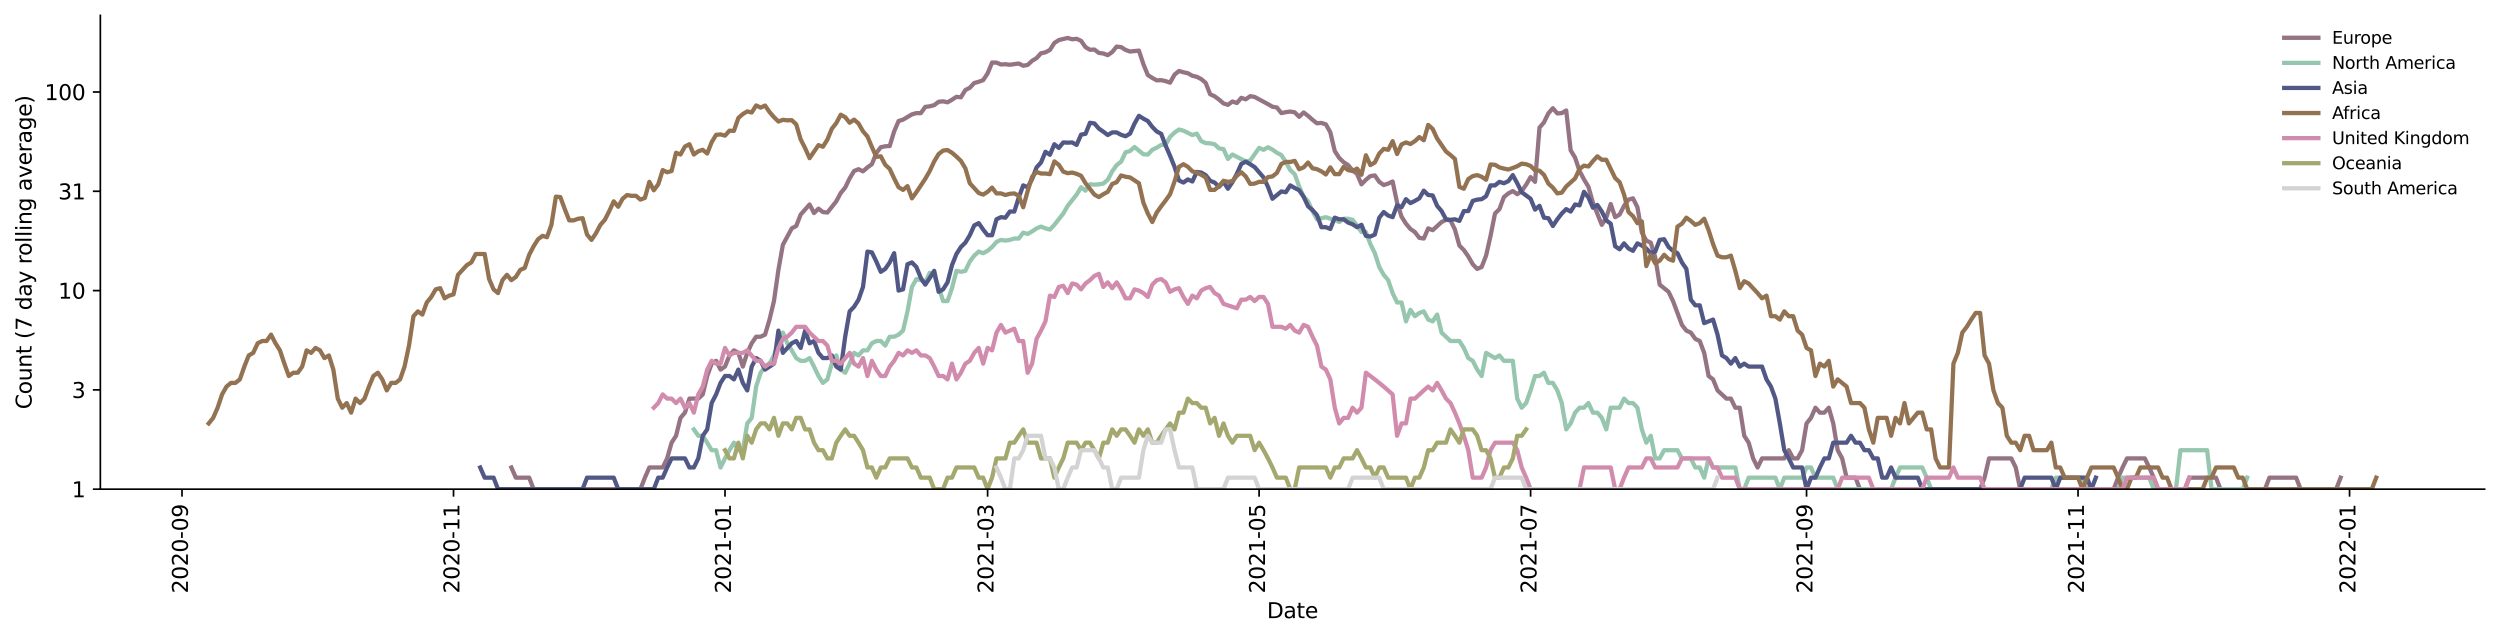 <?xml version="1.0" encoding="utf-8" standalone="no"?>
<!DOCTYPE svg PUBLIC "-//W3C//DTD SVG 1.1//EN"
  "http://www.w3.org/Graphics/SVG/1.1/DTD/svg11.dtd">
<svg xmlns:xlink="http://www.w3.org/1999/xlink" width="1170.166pt" height="298.621pt" viewBox="0 0 1170.166 298.621" xmlns="http://www.w3.org/2000/svg" version="1.1">
 <defs>
  <style type="text/css">*{stroke-linejoin: round; stroke-linecap: butt}</style>
 </defs>
 <g id="figure_1">
  <g id="patch_1">
   <path d="M 0 298.621 
L 1170.166 298.621 
L 1170.166 0 
L 0 0 
z
" style="fill: #ffffff"/>
  </g>
  <g id="axes_1">
   <g id="patch_2">
    <path d="M 46.966 228.96 
L 1162.966 228.96 
L 1162.966 7.2 
L 46.966 7.2 
z
" style="fill: #ffffff"/>
   </g>
   <g id="matplotlib.axis_1">
    <g id="xtick_1">
     <g id="line2d_1">
      <defs>
       <path id="maf9311629b" d="M 0 0 
L 0 3.5 
" style="stroke: #000000; stroke-width: 0.8"/>
      </defs>
      <g>
       <use xlink:href="#maf9311629b" x="85.193" y="228.96" style="stroke: #000000; stroke-width: 0.8"/>
      </g>
     </g>
     <g id="text_1">
      <!-- 2020-09 -->
      <g transform="translate(87.953 277.743)rotate(-90)scale(0.1 -0.1)">
       <defs>
        <path id="DejaVuSans-32" d="M 1228 531 
L 3431 531 
L 3431 0 
L 469 0 
L 469 531 
Q 828 903 1448 1529 
Q 2069 2156 2228 2338 
Q 2531 2678 2651 2914 
Q 2772 3150 2772 3378 
Q 2772 3750 2511 3984 
Q 2250 4219 1831 4219 
Q 1534 4219 1204 4116 
Q 875 4013 500 3803 
L 500 4441 
Q 881 4594 1212 4672 
Q 1544 4750 1819 4750 
Q 2544 4750 2975 4387 
Q 3406 4025 3406 3419 
Q 3406 3131 3298 2873 
Q 3191 2616 2906 2266 
Q 2828 2175 2409 1742 
Q 1991 1309 1228 531 
z
" transform="scale(0.016)"/>
        <path id="DejaVuSans-30" d="M 2034 4250 
Q 1547 4250 1301 3770 
Q 1056 3291 1056 2328 
Q 1056 1369 1301 889 
Q 1547 409 2034 409 
Q 2525 409 2770 889 
Q 3016 1369 3016 2328 
Q 3016 3291 2770 3770 
Q 2525 4250 2034 4250 
z
M 2034 4750 
Q 2819 4750 3233 4129 
Q 3647 3509 3647 2328 
Q 3647 1150 3233 529 
Q 2819 -91 2034 -91 
Q 1250 -91 836 529 
Q 422 1150 422 2328 
Q 422 3509 836 4129 
Q 1250 4750 2034 4750 
z
" transform="scale(0.016)"/>
        <path id="DejaVuSans-2d" d="M 313 2009 
L 1997 2009 
L 1997 1497 
L 313 1497 
L 313 2009 
z
" transform="scale(0.016)"/>
        <path id="DejaVuSans-39" d="M 703 97 
L 703 672 
Q 941 559 1184 500 
Q 1428 441 1663 441 
Q 2288 441 2617 861 
Q 2947 1281 2994 2138 
Q 2813 1869 2534 1725 
Q 2256 1581 1919 1581 
Q 1219 1581 811 2004 
Q 403 2428 403 3163 
Q 403 3881 828 4315 
Q 1253 4750 1959 4750 
Q 2769 4750 3195 4129 
Q 3622 3509 3622 2328 
Q 3622 1225 3098 567 
Q 2575 -91 1691 -91 
Q 1453 -91 1209 -44 
Q 966 3 703 97 
z
M 1959 2075 
Q 2384 2075 2632 2365 
Q 2881 2656 2881 3163 
Q 2881 3666 2632 3958 
Q 2384 4250 1959 4250 
Q 1534 4250 1286 3958 
Q 1038 3666 1038 3163 
Q 1038 2656 1286 2365 
Q 1534 2075 1959 2075 
z
" transform="scale(0.016)"/>
       </defs>
       <use xlink:href="#DejaVuSans-32"/>
       <use xlink:href="#DejaVuSans-30" x="63.623"/>
       <use xlink:href="#DejaVuSans-32" x="127.246"/>
       <use xlink:href="#DejaVuSans-30" x="190.869"/>
       <use xlink:href="#DejaVuSans-2d" x="254.492"/>
       <use xlink:href="#DejaVuSans-30" x="290.576"/>
       <use xlink:href="#DejaVuSans-39" x="354.199"/>
      </g>
     </g>
    </g>
    <g id="xtick_2">
     <g id="line2d_2">
      <g>
       <use xlink:href="#maf9311629b" x="212.272" y="228.96" style="stroke: #000000; stroke-width: 0.8"/>
      </g>
     </g>
     <g id="text_2">
      <!-- 2020-11 -->
      <g transform="translate(215.031 277.743)rotate(-90)scale(0.1 -0.1)">
       <defs>
        <path id="DejaVuSans-31" d="M 794 531 
L 1825 531 
L 1825 4091 
L 703 3866 
L 703 4441 
L 1819 4666 
L 2450 4666 
L 2450 531 
L 3481 531 
L 3481 0 
L 794 0 
L 794 531 
z
" transform="scale(0.016)"/>
       </defs>
       <use xlink:href="#DejaVuSans-32"/>
       <use xlink:href="#DejaVuSans-30" x="63.623"/>
       <use xlink:href="#DejaVuSans-32" x="127.246"/>
       <use xlink:href="#DejaVuSans-30" x="190.869"/>
       <use xlink:href="#DejaVuSans-2d" x="254.492"/>
       <use xlink:href="#DejaVuSans-31" x="290.576"/>
       <use xlink:href="#DejaVuSans-31" x="354.199"/>
      </g>
     </g>
    </g>
    <g id="xtick_3">
     <g id="line2d_3">
      <g>
       <use xlink:href="#maf9311629b" x="339.351" y="228.96" style="stroke: #000000; stroke-width: 0.8"/>
      </g>
     </g>
     <g id="text_3">
      <!-- 2021-01 -->
      <g transform="translate(342.11 277.743)rotate(-90)scale(0.1 -0.1)">
       <use xlink:href="#DejaVuSans-32"/>
       <use xlink:href="#DejaVuSans-30" x="63.623"/>
       <use xlink:href="#DejaVuSans-32" x="127.246"/>
       <use xlink:href="#DejaVuSans-31" x="190.869"/>
       <use xlink:href="#DejaVuSans-2d" x="254.492"/>
       <use xlink:href="#DejaVuSans-30" x="290.576"/>
       <use xlink:href="#DejaVuSans-31" x="354.199"/>
      </g>
     </g>
    </g>
    <g id="xtick_4">
     <g id="line2d_4">
      <g>
       <use xlink:href="#maf9311629b" x="462.263" y="228.96" style="stroke: #000000; stroke-width: 0.8"/>
      </g>
     </g>
     <g id="text_4">
      <!-- 2021-03 -->
      <g transform="translate(465.022 277.743)rotate(-90)scale(0.1 -0.1)">
       <defs>
        <path id="DejaVuSans-33" d="M 2597 2516 
Q 3050 2419 3304 2112 
Q 3559 1806 3559 1356 
Q 3559 666 3084 287 
Q 2609 -91 1734 -91 
Q 1441 -91 1130 -33 
Q 819 25 488 141 
L 488 750 
Q 750 597 1062 519 
Q 1375 441 1716 441 
Q 2309 441 2620 675 
Q 2931 909 2931 1356 
Q 2931 1769 2642 2001 
Q 2353 2234 1838 2234 
L 1294 2234 
L 1294 2753 
L 1863 2753 
Q 2328 2753 2575 2939 
Q 2822 3125 2822 3475 
Q 2822 3834 2567 4026 
Q 2313 4219 1838 4219 
Q 1578 4219 1281 4162 
Q 984 4106 628 3988 
L 628 4550 
Q 988 4650 1302 4700 
Q 1616 4750 1894 4750 
Q 2613 4750 3031 4423 
Q 3450 4097 3450 3541 
Q 3450 3153 3228 2886 
Q 3006 2619 2597 2516 
z
" transform="scale(0.016)"/>
       </defs>
       <use xlink:href="#DejaVuSans-32"/>
       <use xlink:href="#DejaVuSans-30" x="63.623"/>
       <use xlink:href="#DejaVuSans-32" x="127.246"/>
       <use xlink:href="#DejaVuSans-31" x="190.869"/>
       <use xlink:href="#DejaVuSans-2d" x="254.492"/>
       <use xlink:href="#DejaVuSans-30" x="290.576"/>
       <use xlink:href="#DejaVuSans-33" x="354.199"/>
      </g>
     </g>
    </g>
    <g id="xtick_5">
     <g id="line2d_5">
      <g>
       <use xlink:href="#maf9311629b" x="589.341" y="228.96" style="stroke: #000000; stroke-width: 0.8"/>
      </g>
     </g>
     <g id="text_5">
      <!-- 2021-05 -->
      <g transform="translate(592.101 277.743)rotate(-90)scale(0.1 -0.1)">
       <defs>
        <path id="DejaVuSans-35" d="M 691 4666 
L 3169 4666 
L 3169 4134 
L 1269 4134 
L 1269 2991 
Q 1406 3038 1543 3061 
Q 1681 3084 1819 3084 
Q 2600 3084 3056 2656 
Q 3513 2228 3513 1497 
Q 3513 744 3044 326 
Q 2575 -91 1722 -91 
Q 1428 -91 1123 -41 
Q 819 9 494 109 
L 494 744 
Q 775 591 1075 516 
Q 1375 441 1709 441 
Q 2250 441 2565 725 
Q 2881 1009 2881 1497 
Q 2881 1984 2565 2268 
Q 2250 2553 1709 2553 
Q 1456 2553 1204 2497 
Q 953 2441 691 2322 
L 691 4666 
z
" transform="scale(0.016)"/>
       </defs>
       <use xlink:href="#DejaVuSans-32"/>
       <use xlink:href="#DejaVuSans-30" x="63.623"/>
       <use xlink:href="#DejaVuSans-32" x="127.246"/>
       <use xlink:href="#DejaVuSans-31" x="190.869"/>
       <use xlink:href="#DejaVuSans-2d" x="254.492"/>
       <use xlink:href="#DejaVuSans-30" x="290.576"/>
       <use xlink:href="#DejaVuSans-35" x="354.199"/>
      </g>
     </g>
    </g>
    <g id="xtick_6">
     <g id="line2d_6">
      <g>
       <use xlink:href="#maf9311629b" x="716.42" y="228.96" style="stroke: #000000; stroke-width: 0.8"/>
      </g>
     </g>
     <g id="text_6">
      <!-- 2021-07 -->
      <g transform="translate(719.179 277.743)rotate(-90)scale(0.1 -0.1)">
       <defs>
        <path id="DejaVuSans-37" d="M 525 4666 
L 3525 4666 
L 3525 4397 
L 1831 0 
L 1172 0 
L 2766 4134 
L 525 4134 
L 525 4666 
z
" transform="scale(0.016)"/>
       </defs>
       <use xlink:href="#DejaVuSans-32"/>
       <use xlink:href="#DejaVuSans-30" x="63.623"/>
       <use xlink:href="#DejaVuSans-32" x="127.246"/>
       <use xlink:href="#DejaVuSans-31" x="190.869"/>
       <use xlink:href="#DejaVuSans-2d" x="254.492"/>
       <use xlink:href="#DejaVuSans-30" x="290.576"/>
       <use xlink:href="#DejaVuSans-37" x="354.199"/>
      </g>
     </g>
    </g>
    <g id="xtick_7">
     <g id="line2d_7">
      <g>
       <use xlink:href="#maf9311629b" x="845.582" y="228.96" style="stroke: #000000; stroke-width: 0.8"/>
      </g>
     </g>
     <g id="text_7">
      <!-- 2021-09 -->
      <g transform="translate(848.341 277.743)rotate(-90)scale(0.1 -0.1)">
       <use xlink:href="#DejaVuSans-32"/>
       <use xlink:href="#DejaVuSans-30" x="63.623"/>
       <use xlink:href="#DejaVuSans-32" x="127.246"/>
       <use xlink:href="#DejaVuSans-31" x="190.869"/>
       <use xlink:href="#DejaVuSans-2d" x="254.492"/>
       <use xlink:href="#DejaVuSans-30" x="290.576"/>
       <use xlink:href="#DejaVuSans-39" x="354.199"/>
      </g>
     </g>
    </g>
    <g id="xtick_8">
     <g id="line2d_8">
      <g>
       <use xlink:href="#maf9311629b" x="972.66" y="228.96" style="stroke: #000000; stroke-width: 0.8"/>
      </g>
     </g>
     <g id="text_8">
      <!-- 2021-11 -->
      <g transform="translate(975.42 277.743)rotate(-90)scale(0.1 -0.1)">
       <use xlink:href="#DejaVuSans-32"/>
       <use xlink:href="#DejaVuSans-30" x="63.623"/>
       <use xlink:href="#DejaVuSans-32" x="127.246"/>
       <use xlink:href="#DejaVuSans-31" x="190.869"/>
       <use xlink:href="#DejaVuSans-2d" x="254.492"/>
       <use xlink:href="#DejaVuSans-31" x="290.576"/>
       <use xlink:href="#DejaVuSans-31" x="354.199"/>
      </g>
     </g>
    </g>
    <g id="xtick_9">
     <g id="line2d_9">
      <g>
       <use xlink:href="#maf9311629b" x="1099.739" y="228.96" style="stroke: #000000; stroke-width: 0.8"/>
      </g>
     </g>
     <g id="text_9">
      <!-- 2022-01 -->
      <g transform="translate(1102.498 277.743)rotate(-90)scale(0.1 -0.1)">
       <use xlink:href="#DejaVuSans-32"/>
       <use xlink:href="#DejaVuSans-30" x="63.623"/>
       <use xlink:href="#DejaVuSans-32" x="127.246"/>
       <use xlink:href="#DejaVuSans-32" x="190.869"/>
       <use xlink:href="#DejaVuSans-2d" x="254.492"/>
       <use xlink:href="#DejaVuSans-30" x="290.576"/>
       <use xlink:href="#DejaVuSans-31" x="354.199"/>
      </g>
     </g>
    </g>
    <g id="text_10">
     <!-- Date -->
     <g transform="translate(593.015 289.341)scale(0.1 -0.1)">
      <defs>
       <path id="DejaVuSans-44" d="M 1259 4147 
L 1259 519 
L 2022 519 
Q 2988 519 3436 956 
Q 3884 1394 3884 2338 
Q 3884 3275 3436 3711 
Q 2988 4147 2022 4147 
L 1259 4147 
z
M 628 4666 
L 1925 4666 
Q 3281 4666 3915 4102 
Q 4550 3538 4550 2338 
Q 4550 1131 3912 565 
Q 3275 0 1925 0 
L 628 0 
L 628 4666 
z
" transform="scale(0.016)"/>
       <path id="DejaVuSans-61" d="M 2194 1759 
Q 1497 1759 1228 1600 
Q 959 1441 959 1056 
Q 959 750 1161 570 
Q 1363 391 1709 391 
Q 2188 391 2477 730 
Q 2766 1069 2766 1631 
L 2766 1759 
L 2194 1759 
z
M 3341 1997 
L 3341 0 
L 2766 0 
L 2766 531 
Q 2569 213 2275 61 
Q 1981 -91 1556 -91 
Q 1019 -91 701 211 
Q 384 513 384 1019 
Q 384 1609 779 1909 
Q 1175 2209 1959 2209 
L 2766 2209 
L 2766 2266 
Q 2766 2663 2505 2880 
Q 2244 3097 1772 3097 
Q 1472 3097 1187 3025 
Q 903 2953 641 2809 
L 641 3341 
Q 956 3463 1253 3523 
Q 1550 3584 1831 3584 
Q 2591 3584 2966 3190 
Q 3341 2797 3341 1997 
z
" transform="scale(0.016)"/>
       <path id="DejaVuSans-74" d="M 1172 4494 
L 1172 3500 
L 2356 3500 
L 2356 3053 
L 1172 3053 
L 1172 1153 
Q 1172 725 1289 603 
Q 1406 481 1766 481 
L 2356 481 
L 2356 0 
L 1766 0 
Q 1100 0 847 248 
Q 594 497 594 1153 
L 594 3053 
L 172 3053 
L 172 3500 
L 594 3500 
L 594 4494 
L 1172 4494 
z
" transform="scale(0.016)"/>
       <path id="DejaVuSans-65" d="M 3597 1894 
L 3597 1613 
L 953 1613 
Q 991 1019 1311 708 
Q 1631 397 2203 397 
Q 2534 397 2845 478 
Q 3156 559 3463 722 
L 3463 178 
Q 3153 47 2828 -22 
Q 2503 -91 2169 -91 
Q 1331 -91 842 396 
Q 353 884 353 1716 
Q 353 2575 817 3079 
Q 1281 3584 2069 3584 
Q 2775 3584 3186 3129 
Q 3597 2675 3597 1894 
z
M 3022 2063 
Q 3016 2534 2758 2815 
Q 2500 3097 2075 3097 
Q 1594 3097 1305 2825 
Q 1016 2553 972 2059 
L 3022 2063 
z
" transform="scale(0.016)"/>
      </defs>
      <use xlink:href="#DejaVuSans-44"/>
      <use xlink:href="#DejaVuSans-61" x="77.002"/>
      <use xlink:href="#DejaVuSans-74" x="138.281"/>
      <use xlink:href="#DejaVuSans-65" x="177.49"/>
     </g>
    </g>
   </g>
   <g id="matplotlib.axis_2">
    <g id="ytick_1">
     <g id="line2d_10">
      <defs>
       <path id="m5067b77b97" d="M 0 0 
L -3.5 0 
" style="stroke: #000000; stroke-width: 0.8"/>
      </defs>
      <g>
       <use xlink:href="#m5067b77b97" x="46.966" y="228.96" style="stroke: #000000; stroke-width: 0.8"/>
      </g>
     </g>
     <g id="text_11">
      <!-- 1 -->
      <g transform="translate(33.603 232.759)scale(0.1 -0.1)">
       <use xlink:href="#DejaVuSans-31"/>
      </g>
     </g>
    </g>
    <g id="ytick_2">
     <g id="line2d_11">
      <g>
       <use xlink:href="#m5067b77b97" x="46.966" y="182.485" style="stroke: #000000; stroke-width: 0.8"/>
      </g>
     </g>
     <g id="text_12">
      <!-- 3 -->
      <g transform="translate(33.603 186.284)scale(0.1 -0.1)">
       <use xlink:href="#DejaVuSans-33"/>
      </g>
     </g>
    </g>
    <g id="ytick_3">
     <g id="line2d_12">
      <g>
       <use xlink:href="#m5067b77b97" x="46.966" y="136.009" style="stroke: #000000; stroke-width: 0.8"/>
      </g>
     </g>
     <g id="text_13">
      <!-- 10 -->
      <g transform="translate(27.241 139.809)scale(0.1 -0.1)">
       <use xlink:href="#DejaVuSans-31"/>
       <use xlink:href="#DejaVuSans-30" x="63.623"/>
      </g>
     </g>
    </g>
    <g id="ytick_4">
     <g id="line2d_13">
      <g>
       <use xlink:href="#m5067b77b97" x="46.966" y="89.534" style="stroke: #000000; stroke-width: 0.8"/>
      </g>
     </g>
     <g id="text_14">
      <!-- 31 -->
      <g transform="translate(27.241 93.333)scale(0.1 -0.1)">
       <use xlink:href="#DejaVuSans-33"/>
       <use xlink:href="#DejaVuSans-31" x="63.623"/>
      </g>
     </g>
    </g>
    <g id="ytick_5">
     <g id="line2d_14">
      <g>
       <use xlink:href="#m5067b77b97" x="46.966" y="43.059" style="stroke: #000000; stroke-width: 0.8"/>
      </g>
     </g>
     <g id="text_15">
      <!-- 100 -->
      <g transform="translate(20.878 46.858)scale(0.1 -0.1)">
       <use xlink:href="#DejaVuSans-31"/>
       <use xlink:href="#DejaVuSans-30" x="63.623"/>
       <use xlink:href="#DejaVuSans-30" x="127.246"/>
      </g>
     </g>
    </g>
    <g id="text_16">
     <!-- Count (7 day rolling average) -->
     <g transform="translate(14.798 191.548)rotate(-90)scale(0.1 -0.1)">
      <defs>
       <path id="DejaVuSans-43" d="M 4122 4306 
L 4122 3641 
Q 3803 3938 3442 4084 
Q 3081 4231 2675 4231 
Q 1875 4231 1450 3742 
Q 1025 3253 1025 2328 
Q 1025 1406 1450 917 
Q 1875 428 2675 428 
Q 3081 428 3442 575 
Q 3803 722 4122 1019 
L 4122 359 
Q 3791 134 3420 21 
Q 3050 -91 2638 -91 
Q 1578 -91 968 557 
Q 359 1206 359 2328 
Q 359 3453 968 4101 
Q 1578 4750 2638 4750 
Q 3056 4750 3426 4639 
Q 3797 4528 4122 4306 
z
" transform="scale(0.016)"/>
       <path id="DejaVuSans-6f" d="M 1959 3097 
Q 1497 3097 1228 2736 
Q 959 2375 959 1747 
Q 959 1119 1226 758 
Q 1494 397 1959 397 
Q 2419 397 2687 759 
Q 2956 1122 2956 1747 
Q 2956 2369 2687 2733 
Q 2419 3097 1959 3097 
z
M 1959 3584 
Q 2709 3584 3137 3096 
Q 3566 2609 3566 1747 
Q 3566 888 3137 398 
Q 2709 -91 1959 -91 
Q 1206 -91 779 398 
Q 353 888 353 1747 
Q 353 2609 779 3096 
Q 1206 3584 1959 3584 
z
" transform="scale(0.016)"/>
       <path id="DejaVuSans-75" d="M 544 1381 
L 544 3500 
L 1119 3500 
L 1119 1403 
Q 1119 906 1312 657 
Q 1506 409 1894 409 
Q 2359 409 2629 706 
Q 2900 1003 2900 1516 
L 2900 3500 
L 3475 3500 
L 3475 0 
L 2900 0 
L 2900 538 
Q 2691 219 2414 64 
Q 2138 -91 1772 -91 
Q 1169 -91 856 284 
Q 544 659 544 1381 
z
M 1991 3584 
L 1991 3584 
z
" transform="scale(0.016)"/>
       <path id="DejaVuSans-6e" d="M 3513 2113 
L 3513 0 
L 2938 0 
L 2938 2094 
Q 2938 2591 2744 2837 
Q 2550 3084 2163 3084 
Q 1697 3084 1428 2787 
Q 1159 2491 1159 1978 
L 1159 0 
L 581 0 
L 581 3500 
L 1159 3500 
L 1159 2956 
Q 1366 3272 1645 3428 
Q 1925 3584 2291 3584 
Q 2894 3584 3203 3211 
Q 3513 2838 3513 2113 
z
" transform="scale(0.016)"/>
       <path id="DejaVuSans-20" transform="scale(0.016)"/>
       <path id="DejaVuSans-28" d="M 1984 4856 
Q 1566 4138 1362 3434 
Q 1159 2731 1159 2009 
Q 1159 1288 1364 580 
Q 1569 -128 1984 -844 
L 1484 -844 
Q 1016 -109 783 600 
Q 550 1309 550 2009 
Q 550 2706 781 3412 
Q 1013 4119 1484 4856 
L 1984 4856 
z
" transform="scale(0.016)"/>
       <path id="DejaVuSans-64" d="M 2906 2969 
L 2906 4863 
L 3481 4863 
L 3481 0 
L 2906 0 
L 2906 525 
Q 2725 213 2448 61 
Q 2172 -91 1784 -91 
Q 1150 -91 751 415 
Q 353 922 353 1747 
Q 353 2572 751 3078 
Q 1150 3584 1784 3584 
Q 2172 3584 2448 3432 
Q 2725 3281 2906 2969 
z
M 947 1747 
Q 947 1113 1208 752 
Q 1469 391 1925 391 
Q 2381 391 2643 752 
Q 2906 1113 2906 1747 
Q 2906 2381 2643 2742 
Q 2381 3103 1925 3103 
Q 1469 3103 1208 2742 
Q 947 2381 947 1747 
z
" transform="scale(0.016)"/>
       <path id="DejaVuSans-79" d="M 2059 -325 
Q 1816 -950 1584 -1140 
Q 1353 -1331 966 -1331 
L 506 -1331 
L 506 -850 
L 844 -850 
Q 1081 -850 1212 -737 
Q 1344 -625 1503 -206 
L 1606 56 
L 191 3500 
L 800 3500 
L 1894 763 
L 2988 3500 
L 3597 3500 
L 2059 -325 
z
" transform="scale(0.016)"/>
       <path id="DejaVuSans-72" d="M 2631 2963 
Q 2534 3019 2420 3045 
Q 2306 3072 2169 3072 
Q 1681 3072 1420 2755 
Q 1159 2438 1159 1844 
L 1159 0 
L 581 0 
L 581 3500 
L 1159 3500 
L 1159 2956 
Q 1341 3275 1631 3429 
Q 1922 3584 2338 3584 
Q 2397 3584 2469 3576 
Q 2541 3569 2628 3553 
L 2631 2963 
z
" transform="scale(0.016)"/>
       <path id="DejaVuSans-6c" d="M 603 4863 
L 1178 4863 
L 1178 0 
L 603 0 
L 603 4863 
z
" transform="scale(0.016)"/>
       <path id="DejaVuSans-69" d="M 603 3500 
L 1178 3500 
L 1178 0 
L 603 0 
L 603 3500 
z
M 603 4863 
L 1178 4863 
L 1178 4134 
L 603 4134 
L 603 4863 
z
" transform="scale(0.016)"/>
       <path id="DejaVuSans-67" d="M 2906 1791 
Q 2906 2416 2648 2759 
Q 2391 3103 1925 3103 
Q 1463 3103 1205 2759 
Q 947 2416 947 1791 
Q 947 1169 1205 825 
Q 1463 481 1925 481 
Q 2391 481 2648 825 
Q 2906 1169 2906 1791 
z
M 3481 434 
Q 3481 -459 3084 -895 
Q 2688 -1331 1869 -1331 
Q 1566 -1331 1297 -1286 
Q 1028 -1241 775 -1147 
L 775 -588 
Q 1028 -725 1275 -790 
Q 1522 -856 1778 -856 
Q 2344 -856 2625 -561 
Q 2906 -266 2906 331 
L 2906 616 
Q 2728 306 2450 153 
Q 2172 0 1784 0 
Q 1141 0 747 490 
Q 353 981 353 1791 
Q 353 2603 747 3093 
Q 1141 3584 1784 3584 
Q 2172 3584 2450 3431 
Q 2728 3278 2906 2969 
L 2906 3500 
L 3481 3500 
L 3481 434 
z
" transform="scale(0.016)"/>
       <path id="DejaVuSans-76" d="M 191 3500 
L 800 3500 
L 1894 563 
L 2988 3500 
L 3597 3500 
L 2284 0 
L 1503 0 
L 191 3500 
z
" transform="scale(0.016)"/>
       <path id="DejaVuSans-29" d="M 513 4856 
L 1013 4856 
Q 1481 4119 1714 3412 
Q 1947 2706 1947 2009 
Q 1947 1309 1714 600 
Q 1481 -109 1013 -844 
L 513 -844 
Q 928 -128 1133 580 
Q 1338 1288 1338 2009 
Q 1338 2731 1133 3434 
Q 928 4138 513 4856 
z
" transform="scale(0.016)"/>
      </defs>
      <use xlink:href="#DejaVuSans-43"/>
      <use xlink:href="#DejaVuSans-6f" x="69.824"/>
      <use xlink:href="#DejaVuSans-75" x="131.006"/>
      <use xlink:href="#DejaVuSans-6e" x="194.385"/>
      <use xlink:href="#DejaVuSans-74" x="257.764"/>
      <use xlink:href="#DejaVuSans-20" x="296.973"/>
      <use xlink:href="#DejaVuSans-28" x="328.76"/>
      <use xlink:href="#DejaVuSans-37" x="367.773"/>
      <use xlink:href="#DejaVuSans-20" x="431.396"/>
      <use xlink:href="#DejaVuSans-64" x="463.184"/>
      <use xlink:href="#DejaVuSans-61" x="526.66"/>
      <use xlink:href="#DejaVuSans-79" x="587.939"/>
      <use xlink:href="#DejaVuSans-20" x="647.119"/>
      <use xlink:href="#DejaVuSans-72" x="678.906"/>
      <use xlink:href="#DejaVuSans-6f" x="717.77"/>
      <use xlink:href="#DejaVuSans-6c" x="778.951"/>
      <use xlink:href="#DejaVuSans-6c" x="806.734"/>
      <use xlink:href="#DejaVuSans-69" x="834.518"/>
      <use xlink:href="#DejaVuSans-6e" x="862.301"/>
      <use xlink:href="#DejaVuSans-67" x="925.68"/>
      <use xlink:href="#DejaVuSans-20" x="989.156"/>
      <use xlink:href="#DejaVuSans-61" x="1020.943"/>
      <use xlink:href="#DejaVuSans-76" x="1082.223"/>
      <use xlink:href="#DejaVuSans-65" x="1141.402"/>
      <use xlink:href="#DejaVuSans-72" x="1202.926"/>
      <use xlink:href="#DejaVuSans-61" x="1244.039"/>
      <use xlink:href="#DejaVuSans-67" x="1305.318"/>
      <use xlink:href="#DejaVuSans-65" x="1368.795"/>
      <use xlink:href="#DejaVuSans-29" x="1430.318"/>
     </g>
    </g>
   </g>
   <g id="line2d_15">
    <path d="M 239.354 218.815 
L 241.438 223.57 
L 247.687 223.57 
L 249.771 228.96 
L 299.769 228.96 
L 301.852 223.57 
L 303.935 218.815 
L 310.185 218.815 
L 312.268 214.562 
L 314.351 207.202 
L 316.435 203.971 
L 318.518 195.589 
L 320.601 193.141 
L 322.684 186.581 
L 326.851 186.581 
L 328.934 184.611 
L 331.018 175.99 
L 333.101 170.213 
L 335.184 168.889 
L 337.267 172.998 
L 339.351 171.582 
L 341.434 166.366 
L 343.517 163.99 
L 345.6 165.16 
L 347.684 171.582 
L 349.767 165.16 
L 351.85 160.67 
L 353.933 157.603 
L 356.017 157.603 
L 358.1 156.63 
L 360.183 149.592 
L 362.266 140.908 
L 364.35 126.315 
L 366.433 114.589 
L 370.599 106.891 
L 372.683 105.785 
L 374.766 100.429 
L 378.932 95.701 
L 381.016 99.719 
L 383.099 97.66 
L 385.182 99.252 
L 387.265 99.485 
L 391.432 94.24 
L 393.515 90.337 
L 395.598 87.813 
L 397.682 83.508 
L 399.765 80.047 
L 401.848 79.192 
L 403.931 80.192 
L 406.015 78.353 
L 408.098 76.861 
L 410.181 71.62 
L 412.264 68.906 
L 414.348 68.47 
L 416.431 68.362 
L 418.514 61.527 
L 420.598 56.641 
L 422.681 56.001 
L 426.847 53.535 
L 428.931 52.941 
L 431.014 52.941 
L 433.097 50.028 
L 435.18 49.755 
L 437.264 49.214 
L 439.347 47.634 
L 441.43 47.44 
L 443.513 47.893 
L 445.597 46.676 
L 447.68 45.312 
L 449.763 45.556 
L 451.846 42.146 
L 453.93 41.089 
L 456.013 38.846 
L 458.096 38.278 
L 460.179 37.517 
L 462.263 34.375 
L 464.346 29.271 
L 466.429 29.312 
L 468.512 30.182 
L 470.596 30.057 
L 472.679 30.308 
L 476.845 29.724 
L 478.929 30.774 
L 481.012 30.393 
L 483.095 28.459 
L 485.178 27.194 
L 487.262 24.923 
L 489.345 24.484 
L 491.428 23.371 
L 493.511 20.107 
L 495.595 18.758 
L 499.761 17.76 
L 501.844 18.381 
L 503.928 18.163 
L 506.011 19.107 
L 508.094 22.082 
L 510.177 23.3 
L 512.261 23.194 
L 514.344 24.776 
L 516.427 25.034 
L 518.511 25.816 
L 520.594 24.339 
L 522.677 21.808 
L 524.76 22.047 
L 526.844 23.371 
L 528.927 24.122 
L 533.093 23.691 
L 535.177 30.015 
L 537.26 35.126 
L 539.343 36.475 
L 541.426 37.618 
L 543.51 37.517 
L 545.593 37.972 
L 547.676 38.69 
L 549.759 34.937 
L 551.843 33.229 
L 553.926 33.821 
L 556.009 34.282 
L 558.092 35.459 
L 560.176 35.94 
L 562.259 37.018 
L 564.342 38.794 
L 566.425 44.11 
L 568.509 45.069 
L 570.592 46.613 
L 572.675 48.416 
L 574.758 49.08 
L 576.842 47.505 
L 578.925 48.219 
L 581.008 45.803 
L 583.091 46.487 
L 585.175 45.008 
L 587.258 45.373 
L 593.508 48.747 
L 595.591 49.96 
L 597.674 50.303 
L 599.757 52.941 
L 601.841 52.501 
L 603.924 52.211 
L 606.007 52.574 
L 608.091 54.672 
L 610.174 52.647 
L 612.257 54.213 
L 614.34 56.08 
L 616.424 57.705 
L 618.507 57.539 
L 620.59 58.205 
L 622.673 61.894 
L 624.757 70.695 
L 626.84 73.907 
L 628.923 75.939 
L 631.006 77.262 
L 633.09 79.76 
L 635.173 81.366 
L 637.256 86.27 
L 639.339 84.141 
L 641.423 82.423 
L 643.506 82.118 
L 645.589 85.11 
L 647.672 86.608 
L 649.756 85.935 
L 651.839 84.947 
L 653.922 94.86 
L 656.005 101.396 
L 658.089 104.709 
L 660.172 107.173 
L 662.255 108.609 
L 664.338 111.332 
L 666.422 111.646 
L 668.505 106.891 
L 670.588 107.741 
L 674.755 103.92 
L 676.838 102.891 
L 678.921 103.146 
L 681.004 107.456 
L 683.088 114.93 
L 685.171 117.036 
L 687.254 120.028 
L 689.337 123.682 
L 691.421 125.864 
L 693.504 124.977 
L 695.587 119.642 
L 697.67 110.404 
L 699.754 99.954 
L 701.837 97.883 
L 703.92 92.241 
L 706.004 90.523 
L 708.087 89.417 
L 710.17 90.899 
L 712.253 89.417 
L 714.337 86.439 
L 716.42 82.884 
L 718.503 85.11 
L 720.586 59.745 
L 722.67 57.292 
L 724.753 53.015 
L 726.836 50.65 
L 728.919 53.089 
L 731.003 52.941 
L 733.086 51.708 
L 735.169 70.353 
L 737.252 73.784 
L 739.336 80.047 
L 741.419 83.982 
L 743.502 87.465 
L 745.585 94.86 
L 749.752 105.243 
L 751.835 101.888 
L 753.918 95.489 
L 756.002 101.641 
L 758.085 100.429 
L 760.168 96.343 
L 762.251 93.429 
L 764.335 92.831 
L 766.418 96.996 
L 768.501 108.903 
L 770.584 112.603 
L 772.668 113.584 
L 774.751 120.418 
L 776.834 133.224 
L 781.001 136.59 
L 783.084 140.908 
L 787.25 152.09 
L 789.334 154.752 
L 791.417 155.68 
L 793.5 158.6 
L 795.584 159.622 
L 797.667 165.16 
L 799.75 175.99 
L 801.833 177.573 
L 803.917 182.733 
L 808.083 186.581 
L 810.166 186.581 
L 812.25 190.834 
L 814.333 190.834 
L 816.416 203.971 
L 818.499 207.202 
L 820.583 214.562 
L 822.666 218.815 
L 824.749 214.562 
L 835.165 214.562 
L 837.249 210.714 
L 839.332 214.562 
L 841.415 214.562 
L 843.498 210.714 
L 845.582 198.194 
L 847.665 195.589 
L 849.748 190.834 
L 851.831 193.141 
L 853.915 193.141 
L 855.998 190.834 
L 858.081 198.194 
L 860.164 210.714 
L 862.248 214.562 
L 864.331 223.57 
L 868.497 223.57 
L 870.581 228.96 
L 926.829 228.96 
L 928.912 223.57 
L 930.995 214.562 
L 941.411 214.562 
L 943.495 218.815 
L 945.578 228.96 
L 989.326 228.96 
L 991.41 223.57 
L 993.493 218.815 
L 995.576 214.562 
L 1003.909 214.562 
L 1005.992 218.815 
L 1008.076 223.57 
L 1010.159 228.96 
L 1022.658 228.96 
L 1024.742 223.57 
L 1037.241 223.57 
L 1039.324 228.96 
L 1060.157 228.96 
L 1062.24 223.57 
L 1074.74 223.57 
L 1076.823 228.96 
L 1093.489 228.96 
L 1095.572 223.57 
L 1095.572 223.57 
" clip-path="url(#p842bf19ef8)" style="fill: none; stroke: #947383; stroke-width: 2; stroke-linecap: square"/>
   </g>
   <g id="line2d_16">
    <path d="M 324.768 200.979 
L 326.851 203.971 
L 328.934 203.971 
L 331.018 207.202 
L 333.101 210.714 
L 335.184 210.714 
L 337.267 218.815 
L 339.351 214.562 
L 341.434 210.714 
L 343.517 207.202 
L 345.6 210.714 
L 347.684 210.714 
L 349.767 198.194 
L 351.85 195.589 
L 353.933 180.939 
L 356.017 174.466 
L 358.1 171.582 
L 360.183 170.213 
L 362.266 166.366 
L 364.35 160.67 
L 366.433 155.68 
L 368.516 160.67 
L 370.599 163.99 
L 372.683 167.608 
L 374.766 168.889 
L 376.849 168.889 
L 378.932 167.608 
L 381.016 171.582 
L 383.099 175.99 
L 385.182 179.221 
L 387.265 177.573 
L 389.349 170.213 
L 391.432 166.366 
L 393.515 172.998 
L 395.598 174.466 
L 397.682 170.213 
L 399.765 165.16 
L 401.848 166.366 
L 403.931 163.99 
L 406.015 163.99 
L 408.098 160.67 
L 410.181 159.622 
L 412.264 159.622 
L 414.348 161.747 
L 416.431 157.603 
L 418.514 157.603 
L 420.598 156.63 
L 422.681 154.752 
L 424.764 145.745 
L 426.847 134.315 
L 428.931 130.619 
L 431.014 131.127 
L 433.097 132.162 
L 435.18 127.7 
L 437.264 129.133 
L 439.347 134.315 
L 441.43 140.908 
L 443.513 140.908 
L 445.597 134.872 
L 447.68 126.771 
L 449.763 127.233 
L 451.846 126.771 
L 453.93 122.427 
L 456.013 119.642 
L 458.096 117.764 
L 460.179 118.504 
L 462.263 117.398 
L 464.346 115.62 
L 466.429 113.254 
L 468.512 112.282 
L 470.596 112.603 
L 472.679 112.282 
L 474.762 111.646 
L 476.845 111.646 
L 478.929 108.903 
L 481.012 109.496 
L 483.095 108.318 
L 485.178 106.891 
L 487.262 106.059 
L 489.345 106.891 
L 491.428 107.456 
L 493.511 105.243 
L 497.678 99.954 
L 499.761 96.343 
L 503.928 91.088 
L 506.011 87.639 
L 508.094 89.236 
L 510.177 86.27 
L 512.261 86.439 
L 514.344 86.27 
L 516.427 85.935 
L 518.511 84.141 
L 520.594 80.192 
L 522.677 77.262 
L 524.76 75.679 
L 526.844 71.271 
L 528.927 70.695 
L 531.01 68.796 
L 535.177 72.21 
L 537.26 72.329 
L 539.343 70.127 
L 541.426 69.125 
L 543.51 67.826 
L 545.593 67.72 
L 547.676 64.066 
L 549.759 62.078 
L 551.843 60.626 
L 553.926 61.165 
L 558.092 63.202 
L 560.176 62.542 
L 562.259 66.055 
L 564.342 66.983 
L 566.425 67.087 
L 568.509 67.508 
L 570.592 69.456 
L 572.675 69.79 
L 574.758 74.406 
L 576.842 72.329 
L 583.091 75.55 
L 585.175 75.165 
L 589.341 69.235 
L 591.424 70.127 
L 593.508 68.906 
L 595.591 70.015 
L 597.674 71.504 
L 599.757 72.568 
L 601.841 75.809 
L 603.924 79.617 
L 606.007 81.516 
L 608.091 87.292 
L 610.174 92.047 
L 612.257 94.24 
L 614.34 98.791 
L 616.424 102.638 
L 620.59 101.641 
L 622.673 102.387 
L 624.757 102.891 
L 626.84 103.92 
L 628.923 102.387 
L 631.006 102.387 
L 633.09 102.891 
L 635.173 105.513 
L 637.256 108.609 
L 639.339 108.609 
L 641.423 114.251 
L 643.506 118.504 
L 645.589 124.977 
L 647.672 128.649 
L 649.756 131.127 
L 651.839 137.18 
L 653.922 141.565 
L 656.005 141.565 
L 658.089 150.408 
L 660.172 145.017 
L 662.255 148.009 
L 664.338 146.485 
L 666.422 145.745 
L 668.505 149.592 
L 670.588 150.408 
L 672.671 147.24 
L 674.755 155.68 
L 678.921 159.622 
L 683.088 159.622 
L 685.171 162.853 
L 687.254 167.608 
L 689.337 168.889 
L 691.421 172.998 
L 693.504 175.99 
L 695.587 165.16 
L 699.754 167.608 
L 701.837 166.366 
L 703.92 168.889 
L 708.087 168.889 
L 710.17 186.581 
L 712.253 190.834 
L 714.337 188.651 
L 716.42 182.733 
L 718.503 175.99 
L 720.586 175.99 
L 722.67 174.466 
L 724.753 179.221 
L 726.836 179.221 
L 728.919 182.733 
L 731.003 188.651 
L 733.086 200.979 
L 735.169 198.194 
L 737.252 193.141 
L 739.336 190.834 
L 741.419 190.834 
L 743.502 188.651 
L 745.585 193.141 
L 747.669 193.141 
L 749.752 195.589 
L 751.835 200.979 
L 753.918 190.834 
L 758.085 190.834 
L 760.168 186.581 
L 762.251 188.651 
L 764.335 188.651 
L 766.418 190.834 
L 768.501 200.979 
L 770.584 207.202 
L 772.668 203.971 
L 774.751 214.562 
L 776.834 214.562 
L 778.917 210.714 
L 785.167 210.714 
L 787.25 214.562 
L 791.417 214.562 
L 793.5 218.815 
L 795.584 218.815 
L 797.667 223.57 
L 799.75 214.562 
L 801.833 218.815 
L 812.25 218.815 
L 814.333 228.96 
L 816.416 228.96 
L 818.499 223.57 
L 830.999 223.57 
L 833.082 228.96 
L 835.165 223.57 
L 843.498 223.57 
L 845.582 218.815 
L 847.665 218.815 
L 849.748 223.57 
L 858.081 223.57 
L 860.164 228.96 
L 885.163 228.96 
L 887.247 223.57 
L 889.33 218.815 
L 899.746 218.815 
L 901.83 223.57 
L 903.913 228.96 
L 960.161 228.96 
L 962.244 223.57 
L 974.743 223.57 
L 976.827 228.96 
L 991.41 228.96 
L 993.493 223.57 
L 1005.992 223.57 
L 1008.076 228.96 
L 1018.492 228.96 
L 1020.575 210.714 
L 1033.075 210.714 
L 1035.158 228.96 
L 1049.741 228.96 
L 1051.824 223.57 
L 1051.824 223.57 
" clip-path="url(#p842bf19ef8)" style="fill: none; stroke: #96c6ad; stroke-width: 2; stroke-linecap: square"/>
   </g>
   <g id="line2d_17">
    <path d="M 224.771 218.815 
L 226.855 223.57 
L 231.021 223.57 
L 233.105 228.96 
L 272.686 228.96 
L 274.77 223.57 
L 287.269 223.57 
L 289.352 228.96 
L 306.018 228.96 
L 308.102 223.57 
L 310.185 223.57 
L 312.268 218.815 
L 314.351 214.562 
L 320.601 214.562 
L 322.684 218.815 
L 324.768 218.815 
L 326.851 214.562 
L 328.934 203.971 
L 331.018 200.979 
L 333.101 188.651 
L 335.184 184.611 
L 337.267 179.221 
L 339.351 175.99 
L 341.434 175.99 
L 343.517 177.573 
L 345.6 172.998 
L 347.684 179.221 
L 349.767 182.733 
L 351.85 171.582 
L 353.933 167.608 
L 356.017 168.889 
L 358.1 172.998 
L 362.266 170.213 
L 364.35 154.752 
L 366.433 165.16 
L 370.599 160.67 
L 372.683 159.622 
L 374.766 162.853 
L 376.849 154.752 
L 378.932 160.67 
L 381.016 159.622 
L 383.099 165.16 
L 385.182 167.608 
L 387.265 167.608 
L 389.349 166.366 
L 391.432 171.582 
L 393.515 172.998 
L 395.598 157.603 
L 397.682 145.745 
L 399.765 143.601 
L 401.848 140.263 
L 403.931 134.315 
L 406.015 117.764 
L 408.098 118.132 
L 410.181 122.427 
L 412.264 127.233 
L 414.348 125.864 
L 416.431 122.841 
L 418.514 118.504 
L 420.598 136.009 
L 422.681 135.437 
L 424.764 123.682 
L 426.847 122.841 
L 428.931 124.977 
L 431.014 130.117 
L 433.097 133.224 
L 435.18 130.117 
L 437.264 126.771 
L 439.347 136.59 
L 441.43 135.437 
L 443.513 132.162 
L 445.597 124.109 
L 447.68 118.88 
L 449.763 115.62 
L 451.846 113.584 
L 453.93 110.099 
L 456.013 105.513 
L 458.096 104.444 
L 460.179 107.456 
L 462.263 110.099 
L 464.346 110.099 
L 466.429 102.638 
L 468.512 101.641 
L 470.596 101.888 
L 472.679 99.021 
L 474.762 99.021 
L 476.845 92.437 
L 478.929 86.778 
L 481.012 87.639 
L 483.095 83.823 
L 485.178 78.353 
L 487.262 76.069 
L 489.345 71.04 
L 491.428 72.448 
L 493.511 67.508 
L 495.595 69.235 
L 497.678 66.671 
L 499.761 66.775 
L 501.844 66.671 
L 503.928 67.826 
L 506.011 63.012 
L 508.094 62.636 
L 510.177 57.457 
L 512.261 57.788 
L 514.344 60.183 
L 516.427 61.619 
L 518.511 63.202 
L 520.594 61.986 
L 522.677 61.986 
L 524.76 63.107 
L 526.844 63.776 
L 528.927 62.542 
L 531.01 57.871 
L 533.093 54.213 
L 535.177 55.527 
L 537.26 56.641 
L 539.343 59.398 
L 541.426 61.527 
L 543.51 62.636 
L 545.593 68.147 
L 547.676 72.929 
L 549.759 78.078 
L 551.843 84.461 
L 553.926 85.438 
L 556.009 83.982 
L 558.092 84.947 
L 560.176 80.482 
L 562.259 80.775 
L 564.342 81.967 
L 566.425 84.622 
L 568.509 85.438 
L 570.592 87.465 
L 572.675 85.11 
L 574.758 88.341 
L 576.842 85.273 
L 578.925 81.366 
L 581.008 76.728 
L 583.091 75.679 
L 585.175 76.861 
L 587.258 78.215 
L 591.424 83.039 
L 593.508 87.465 
L 595.591 93.029 
L 599.757 89.6 
L 601.841 89.967 
L 603.924 86.778 
L 606.007 87.988 
L 608.091 89.055 
L 610.174 92.047 
L 612.257 96.56 
L 614.34 98.334 
L 616.424 100.668 
L 618.507 106.334 
L 620.59 106.334 
L 622.673 107.173 
L 624.757 101.888 
L 626.84 102.638 
L 628.923 102.638 
L 631.006 104.181 
L 633.09 104.975 
L 635.173 106.334 
L 637.256 105.243 
L 639.339 110.404 
L 641.423 110.711 
L 643.506 109.797 
L 645.589 101.888 
L 647.672 99.252 
L 649.756 100.909 
L 651.839 101.641 
L 653.922 96.128 
L 656.005 96.996 
L 658.089 93.228 
L 660.172 95.068 
L 662.255 94.036 
L 664.338 92.831 
L 666.422 89.236 
L 668.505 91.278 
L 670.588 91.469 
L 672.671 96.343 
L 674.755 98.791 
L 676.838 102.638 
L 678.921 102.891 
L 681.004 102.638 
L 683.088 103.402 
L 685.171 98.791 
L 687.254 98.791 
L 689.337 94.036 
L 691.421 93.429 
L 693.504 93.228 
L 695.587 91.853 
L 697.67 86.778 
L 699.754 86.778 
L 701.837 85.11 
L 703.92 85.769 
L 706.004 84.784 
L 708.087 81.967 
L 710.17 85.769 
L 712.253 89.967 
L 716.42 93.029 
L 718.503 98.108 
L 720.586 96.343 
L 722.67 101.888 
L 724.753 102.137 
L 726.836 105.785 
L 728.919 102.638 
L 731.003 99.954 
L 733.086 97.883 
L 735.169 99.021 
L 737.252 95.701 
L 739.336 96.128 
L 741.419 89.783 
L 743.502 92.437 
L 745.585 97.216 
L 747.669 95.914 
L 749.752 99.021 
L 751.835 103.146 
L 753.918 104.709 
L 756.002 115.273 
L 758.085 116.677 
L 760.168 113.916 
L 762.251 116.322 
L 764.335 117.398 
L 766.418 113.916 
L 768.501 114.93 
L 770.584 116.322 
L 772.668 118.504 
L 774.751 117.764 
L 776.834 112.282 
L 778.917 111.962 
L 781.001 115.62 
L 783.084 117.398 
L 785.167 118.504 
L 787.25 122.841 
L 789.334 125.864 
L 791.417 140.263 
L 793.5 142.911 
L 795.584 142.911 
L 797.667 151.24 
L 801.833 149.592 
L 803.917 156.63 
L 806 166.366 
L 808.083 167.608 
L 810.166 170.213 
L 812.25 167.608 
L 814.333 171.582 
L 816.416 170.213 
L 818.499 171.582 
L 824.749 171.582 
L 826.832 177.573 
L 828.916 180.939 
L 830.999 186.581 
L 833.082 198.194 
L 835.165 210.714 
L 837.249 214.562 
L 839.332 218.815 
L 843.498 218.815 
L 845.582 228.96 
L 847.665 223.57 
L 849.748 223.57 
L 851.831 218.815 
L 853.915 214.562 
L 855.998 214.562 
L 858.081 207.202 
L 864.331 207.202 
L 866.414 203.971 
L 868.497 207.202 
L 870.581 207.202 
L 872.664 210.714 
L 874.747 210.714 
L 876.83 214.562 
L 878.914 214.562 
L 880.997 223.57 
L 883.08 223.57 
L 885.163 218.815 
L 887.247 223.57 
L 897.663 223.57 
L 899.746 228.96 
L 945.578 228.96 
L 947.661 223.57 
L 960.161 223.57 
L 962.244 228.96 
L 964.327 223.57 
L 976.827 223.57 
L 978.91 228.96 
L 980.993 223.57 
L 980.993 223.57 
" clip-path="url(#p842bf19ef8)" style="fill: none; stroke: #525886; stroke-width: 2; stroke-linecap: square"/>
   </g>
   <g id="line2d_18">
    <path d="M 97.693 198.194 
L 99.776 195.589 
L 101.859 190.834 
L 103.943 184.611 
L 106.026 180.939 
L 108.109 179.221 
L 110.192 179.221 
L 112.276 177.573 
L 114.359 171.582 
L 116.442 166.366 
L 118.525 165.16 
L 120.609 160.67 
L 122.692 159.622 
L 124.775 159.622 
L 126.858 156.63 
L 128.942 160.67 
L 131.025 163.99 
L 133.108 170.213 
L 135.191 175.99 
L 137.275 174.466 
L 139.358 174.466 
L 141.441 171.582 
L 143.525 163.99 
L 145.608 165.16 
L 147.691 162.853 
L 149.774 163.99 
L 151.858 167.608 
L 153.941 166.366 
L 156.024 172.998 
L 158.107 186.581 
L 160.191 190.834 
L 162.274 188.651 
L 164.357 193.141 
L 166.44 186.581 
L 168.524 188.651 
L 170.607 186.581 
L 172.69 180.939 
L 174.773 175.99 
L 176.857 174.466 
L 178.94 177.573 
L 181.023 182.733 
L 183.106 179.221 
L 185.19 179.221 
L 187.273 177.573 
L 189.356 171.582 
L 191.439 161.747 
L 193.523 148.009 
L 195.606 145.745 
L 197.689 147.24 
L 199.772 141.565 
L 201.856 139.001 
L 203.939 135.437 
L 206.022 134.872 
L 208.105 139.627 
L 210.189 138.385 
L 212.272 137.778 
L 214.355 128.649 
L 218.522 124.109 
L 220.605 122.841 
L 222.688 118.88 
L 226.855 118.88 
L 228.938 130.619 
L 231.021 135.437 
L 233.105 137.18 
L 235.188 131.127 
L 237.271 128.649 
L 239.354 131.127 
L 241.438 129.622 
L 243.521 126.315 
L 245.604 125.418 
L 247.687 119.259 
L 249.771 115.273 
L 251.854 111.962 
L 253.937 110.404 
L 256.02 111.02 
L 258.104 105.243 
L 260.187 92.047 
L 262.27 92.241 
L 264.353 97.883 
L 266.437 103.146 
L 268.52 103.146 
L 270.603 102.387 
L 272.686 102.137 
L 274.77 109.797 
L 276.853 112.282 
L 278.936 109.199 
L 281.019 105.243 
L 283.103 102.891 
L 285.186 98.791 
L 287.269 94.24 
L 289.352 96.777 
L 291.436 93.029 
L 293.519 91.278 
L 295.602 91.661 
L 297.685 91.661 
L 299.769 93.429 
L 301.852 92.633 
L 303.935 85.11 
L 306.018 89.055 
L 308.102 86.27 
L 310.185 79.617 
L 312.268 80.628 
L 314.351 80.047 
L 316.435 71.504 
L 318.518 72.329 
L 320.601 68.579 
L 322.684 67.508 
L 324.768 72.329 
L 326.851 70.81 
L 328.934 70.127 
L 331.018 71.855 
L 333.101 66.568 
L 335.184 63.107 
L 337.267 62.918 
L 339.351 63.488 
L 341.434 61.165 
L 343.517 61.255 
L 345.6 55.214 
L 347.684 53.385 
L 349.767 52.139 
L 351.85 52.647 
L 353.933 49.349 
L 356.017 50.373 
L 358.1 49.416 
L 360.183 52.429 
L 362.266 54.826 
L 364.35 56.884 
L 366.433 56.08 
L 368.516 56.32 
L 370.599 56.24 
L 372.683 58.205 
L 374.766 65.248 
L 376.849 69.346 
L 378.932 74.031 
L 383.099 67.933 
L 385.182 68.687 
L 387.265 65.348 
L 389.349 60.271 
L 391.432 57.622 
L 393.515 53.684 
L 395.598 54.826 
L 397.682 57.457 
L 399.765 56.001 
L 401.848 57.788 
L 403.931 61.436 
L 406.015 63.872 
L 408.098 68.796 
L 410.181 73.415 
L 412.264 73.171 
L 414.348 77.128 
L 416.431 79.051 
L 418.514 83.508 
L 420.598 87.639 
L 422.681 88.876 
L 424.764 87.12 
L 426.847 92.831 
L 428.931 89.967 
L 433.097 83.665 
L 435.18 80.047 
L 437.264 75.55 
L 439.347 72.091 
L 441.43 70.467 
L 443.513 70.24 
L 445.597 71.504 
L 447.68 73.293 
L 449.763 75.293 
L 451.846 78.77 
L 453.93 85.769 
L 458.096 90.337 
L 460.179 91.088 
L 462.263 89.783 
L 464.346 87.813 
L 466.429 90.523 
L 468.512 90.523 
L 470.596 91.278 
L 472.679 90.711 
L 474.762 90.523 
L 476.845 91.661 
L 478.929 96.996 
L 481.012 89.417 
L 483.095 82.73 
L 485.178 80.482 
L 487.262 81.218 
L 489.345 81.218 
L 491.428 81.516 
L 493.511 75.55 
L 495.595 77.128 
L 497.678 80.337 
L 499.761 81.069 
L 501.844 80.775 
L 503.928 81.366 
L 506.011 82.27 
L 508.094 85.769 
L 512.261 91.088 
L 514.344 92.241 
L 516.427 90.899 
L 518.511 89.783 
L 520.594 86.102 
L 522.677 85.273 
L 524.76 82.118 
L 526.844 82.73 
L 528.927 83.039 
L 533.093 85.769 
L 535.177 94.86 
L 537.26 99.954 
L 539.343 103.92 
L 541.426 99.485 
L 543.51 96.56 
L 545.593 93.833 
L 547.676 90.899 
L 549.759 84.947 
L 551.843 78.078 
L 553.926 76.861 
L 556.009 78.078 
L 558.092 80.192 
L 560.176 80.775 
L 562.259 81.816 
L 564.342 83.039 
L 566.425 88.876 
L 568.509 88.876 
L 570.592 87.12 
L 572.675 84.622 
L 574.758 85.11 
L 576.842 84.784 
L 578.925 82.27 
L 581.008 80.628 
L 583.091 82.576 
L 585.175 86.102 
L 587.258 85.935 
L 589.341 85.11 
L 591.424 85.11 
L 593.508 82.884 
L 595.591 82.576 
L 597.674 80.922 
L 599.757 76.728 
L 601.841 75.809 
L 603.924 75.809 
L 606.007 75.293 
L 608.091 79.192 
L 610.174 78.353 
L 612.257 76.069 
L 614.34 78.77 
L 616.424 79.192 
L 618.507 80.192 
L 620.59 81.665 
L 622.673 78.353 
L 624.757 81.516 
L 626.84 81.516 
L 628.923 78.078 
L 631.006 79.617 
L 633.09 80.047 
L 635.173 78.91 
L 637.256 81.816 
L 639.339 72.688 
L 641.423 77.262 
L 643.506 76.069 
L 645.589 71.855 
L 647.672 69.679 
L 649.756 70.127 
L 651.839 66.055 
L 653.922 72.091 
L 656.005 67.614 
L 658.089 66.671 
L 660.172 67.402 
L 662.255 66.055 
L 664.338 64.163 
L 666.422 65.649 
L 668.505 58.458 
L 670.588 60.36 
L 672.671 64.85 
L 676.838 70.924 
L 678.921 72.568 
L 681.004 74.406 
L 683.088 87.465 
L 685.171 88.341 
L 687.254 83.823 
L 689.337 82.423 
L 691.421 81.967 
L 693.504 82.73 
L 695.587 84.141 
L 697.67 76.994 
L 699.754 77.128 
L 701.837 78.353 
L 703.92 78.91 
L 706.004 79.333 
L 708.087 78.631 
L 710.17 77.804 
L 712.253 76.595 
L 714.337 76.861 
L 716.42 77.668 
L 718.503 79.76 
L 720.586 79.904 
L 722.67 81.816 
L 724.753 85.935 
L 726.836 87.813 
L 728.919 90.523 
L 731.003 90.151 
L 733.086 87.292 
L 737.252 83.508 
L 739.336 79.051 
L 741.419 77.532 
L 743.502 77.941 
L 745.585 75.421 
L 747.669 73.171 
L 749.752 74.783 
L 751.835 74.783 
L 756.002 83.351 
L 758.085 85.273 
L 760.168 91.088 
L 762.251 99.252 
L 764.335 101.152 
L 766.418 104.444 
L 768.501 103.66 
L 770.584 124.541 
L 772.668 119.259 
L 774.751 123.259 
L 776.834 122.017 
L 778.917 119.259 
L 781.001 121.209 
L 783.084 122.017 
L 785.167 106.059 
L 787.25 104.709 
L 789.334 101.888 
L 791.417 103.402 
L 793.5 105.243 
L 795.584 104.444 
L 797.667 102.387 
L 799.75 107.741 
L 801.833 114.251 
L 803.917 119.642 
L 806 120.418 
L 808.083 120.418 
L 810.166 119.642 
L 812.25 126.771 
L 814.333 134.872 
L 816.416 131.641 
L 818.499 132.69 
L 822.666 137.18 
L 824.749 139.627 
L 826.832 138.385 
L 828.916 148.009 
L 830.999 148.009 
L 833.082 149.592 
L 835.165 145.745 
L 837.249 148.009 
L 839.332 148.009 
L 841.415 154.752 
L 843.498 156.63 
L 845.582 162.853 
L 847.665 163.99 
L 849.748 175.99 
L 851.831 170.213 
L 853.915 171.582 
L 855.998 168.889 
L 858.081 180.939 
L 860.164 177.573 
L 864.331 180.939 
L 866.414 188.651 
L 870.581 188.651 
L 872.664 190.834 
L 874.747 200.979 
L 876.83 207.202 
L 878.914 195.589 
L 883.08 195.589 
L 885.163 203.971 
L 887.247 195.589 
L 889.33 198.194 
L 891.413 188.651 
L 893.497 198.194 
L 897.663 193.141 
L 899.746 193.141 
L 901.83 200.979 
L 903.913 200.979 
L 905.996 214.562 
L 908.079 218.815 
L 912.246 218.815 
L 914.329 170.213 
L 916.412 165.16 
L 918.496 155.68 
L 920.579 152.958 
L 922.662 149.592 
L 924.745 146.485 
L 926.829 146.485 
L 928.912 166.366 
L 930.995 170.213 
L 933.078 182.733 
L 935.162 188.651 
L 937.245 190.834 
L 939.328 203.971 
L 941.411 207.202 
L 943.495 207.202 
L 945.578 210.714 
L 947.661 203.971 
L 949.744 203.971 
L 951.828 210.714 
L 958.077 210.714 
L 960.161 207.202 
L 962.244 218.815 
L 964.327 218.815 
L 966.41 223.57 
L 972.66 223.57 
L 974.743 228.96 
L 976.827 223.57 
L 978.91 218.815 
L 989.326 218.815 
L 991.41 223.57 
L 993.493 228.96 
L 995.576 228.96 
L 997.659 223.57 
L 999.743 223.57 
L 1001.826 218.815 
L 1010.159 218.815 
L 1012.242 223.57 
L 1014.325 223.57 
L 1016.409 228.96 
L 1030.991 228.96 
L 1033.075 223.57 
L 1035.158 223.57 
L 1037.241 218.815 
L 1045.574 218.815 
L 1047.657 223.57 
L 1049.741 223.57 
L 1051.824 228.96 
L 1110.155 228.96 
L 1112.238 223.57 
L 1112.238 223.57 
" clip-path="url(#p842bf19ef8)" style="fill: none; stroke: #937252; stroke-width: 2; stroke-linecap: square"/>
   </g>
   <g id="line2d_19">
    <path d="M 306.018 190.834 
L 308.102 188.651 
L 310.185 184.611 
L 312.268 186.581 
L 314.351 186.581 
L 316.435 188.651 
L 318.518 186.581 
L 320.601 190.834 
L 322.684 188.651 
L 324.768 193.141 
L 326.851 184.611 
L 328.934 180.939 
L 331.018 172.998 
L 333.101 168.889 
L 335.184 170.213 
L 337.267 170.213 
L 339.351 162.853 
L 341.434 166.366 
L 343.517 165.16 
L 347.684 165.16 
L 349.767 163.99 
L 353.933 168.889 
L 356.017 168.889 
L 358.1 171.582 
L 360.183 170.213 
L 362.266 170.213 
L 364.35 162.853 
L 366.433 158.6 
L 368.516 157.603 
L 370.599 155.68 
L 372.683 152.958 
L 376.849 152.958 
L 378.932 155.68 
L 383.099 159.622 
L 385.182 159.622 
L 387.265 161.747 
L 389.349 168.889 
L 391.432 168.889 
L 393.515 170.213 
L 397.682 165.16 
L 399.765 170.213 
L 401.848 171.582 
L 403.931 167.608 
L 406.015 175.99 
L 408.098 168.889 
L 410.181 172.998 
L 412.264 175.99 
L 414.348 175.99 
L 416.431 171.582 
L 418.514 168.889 
L 420.598 165.16 
L 422.681 166.366 
L 424.764 163.99 
L 426.847 165.16 
L 428.931 163.99 
L 431.014 166.366 
L 433.097 166.366 
L 435.18 167.608 
L 437.264 171.582 
L 439.347 175.99 
L 441.43 175.99 
L 443.513 177.573 
L 445.597 170.213 
L 447.68 177.573 
L 449.763 174.466 
L 451.846 170.213 
L 453.93 168.889 
L 456.013 165.16 
L 458.096 162.853 
L 460.179 170.213 
L 462.263 162.853 
L 464.346 163.99 
L 466.429 155.68 
L 468.512 152.09 
L 470.596 155.68 
L 474.762 153.845 
L 476.845 159.622 
L 478.929 159.622 
L 481.012 174.466 
L 483.095 170.213 
L 485.178 158.6 
L 487.262 154.752 
L 489.345 150.408 
L 491.428 138.385 
L 493.511 139.001 
L 495.595 134.315 
L 497.678 133.766 
L 499.761 137.18 
L 501.844 132.69 
L 503.928 133.224 
L 506.011 135.437 
L 508.094 132.69 
L 510.177 131.127 
L 512.261 129.133 
L 514.344 128.172 
L 516.427 134.315 
L 518.511 132.162 
L 520.594 134.872 
L 522.677 132.162 
L 524.76 135.437 
L 526.844 139.627 
L 528.927 139.627 
L 531.01 135.437 
L 533.093 136.009 
L 535.177 137.18 
L 537.26 139.001 
L 539.343 133.224 
L 541.426 131.127 
L 543.51 130.619 
L 545.593 132.162 
L 547.676 136.59 
L 549.759 135.437 
L 551.843 134.872 
L 553.926 139.001 
L 556.009 142.232 
L 558.092 138.385 
L 560.176 139.627 
L 562.259 136.009 
L 564.342 134.872 
L 566.425 134.315 
L 568.509 137.18 
L 570.592 138.385 
L 572.675 142.232 
L 578.925 144.303 
L 581.008 140.263 
L 583.091 140.263 
L 585.175 139.001 
L 587.258 140.908 
L 589.341 139.001 
L 591.424 139.001 
L 593.508 142.232 
L 595.591 152.958 
L 599.757 152.958 
L 601.841 153.845 
L 603.924 152.09 
L 606.007 154.752 
L 608.091 155.68 
L 610.174 152.09 
L 612.257 152.958 
L 614.34 157.603 
L 616.424 161.747 
L 618.507 171.582 
L 620.59 172.998 
L 622.673 177.573 
L 624.757 190.834 
L 626.84 198.194 
L 628.923 195.589 
L 631.006 195.589 
L 633.09 190.834 
L 635.173 193.141 
L 637.256 190.834 
L 639.339 174.466 
L 643.506 177.573 
L 647.672 180.939 
L 651.839 184.611 
L 653.922 203.971 
L 656.005 198.194 
L 658.089 198.194 
L 660.172 186.581 
L 662.255 186.581 
L 666.422 182.733 
L 668.505 180.939 
L 670.588 182.733 
L 672.671 179.221 
L 674.755 182.733 
L 676.838 186.581 
L 678.921 188.651 
L 681.004 193.141 
L 683.088 198.194 
L 685.171 203.971 
L 687.254 210.714 
L 689.337 223.57 
L 693.504 223.57 
L 695.587 218.815 
L 697.67 210.714 
L 699.754 207.202 
L 708.087 207.202 
L 710.17 210.714 
L 712.253 218.815 
L 714.337 223.57 
L 716.42 228.96 
L 739.336 228.96 
L 741.419 218.815 
L 753.918 218.815 
L 756.002 228.96 
L 758.085 228.96 
L 760.168 223.57 
L 762.251 218.815 
L 768.501 218.815 
L 770.584 214.562 
L 772.668 214.562 
L 774.751 218.815 
L 785.167 218.815 
L 787.25 214.562 
L 799.75 214.562 
L 801.833 218.815 
L 803.917 218.815 
L 806 223.57 
L 812.25 223.57 
L 814.333 228.96 
L 860.164 228.96 
L 862.248 223.57 
L 874.747 223.57 
L 876.83 228.96 
L 899.746 228.96 
L 901.83 223.57 
L 912.246 223.57 
L 914.329 218.815 
L 916.412 223.57 
L 926.829 223.57 
L 928.912 228.96 
L 993.493 228.96 
L 995.576 223.57 
L 1008.076 223.57 
L 1010.159 228.96 
L 1022.658 228.96 
L 1024.742 223.57 
L 1024.742 223.57 
" clip-path="url(#p842bf19ef8)" style="fill: none; stroke: #d18cad; stroke-width: 2; stroke-linecap: square"/>
   </g>
   <g id="line2d_20">
    <path d="M 339.351 210.714 
L 341.434 214.562 
L 343.517 214.562 
L 345.6 207.202 
L 347.684 214.562 
L 349.767 203.971 
L 351.85 207.202 
L 353.933 200.979 
L 356.017 198.194 
L 358.1 198.194 
L 360.183 200.979 
L 362.266 195.589 
L 364.35 203.971 
L 366.433 198.194 
L 368.516 198.194 
L 370.599 200.979 
L 372.683 195.589 
L 374.766 195.589 
L 376.849 200.979 
L 378.932 200.979 
L 381.016 207.202 
L 383.099 210.714 
L 385.182 210.714 
L 387.265 214.562 
L 389.349 214.562 
L 391.432 207.202 
L 393.515 203.971 
L 395.598 200.979 
L 397.682 203.971 
L 399.765 203.971 
L 401.848 207.202 
L 403.931 210.714 
L 406.015 218.815 
L 408.098 218.815 
L 410.181 223.57 
L 412.264 218.815 
L 414.348 218.815 
L 416.431 214.562 
L 424.764 214.562 
L 426.847 218.815 
L 428.931 218.815 
L 431.014 223.57 
L 435.18 223.57 
L 437.264 228.96 
L 441.43 228.96 
L 443.513 223.57 
L 445.597 223.57 
L 447.68 218.815 
L 456.013 218.815 
L 458.096 223.57 
L 460.179 223.57 
L 462.263 228.96 
L 464.346 223.57 
L 466.429 214.562 
L 470.596 214.562 
L 472.679 207.202 
L 474.762 207.202 
L 476.845 203.971 
L 478.929 200.979 
L 481.012 207.202 
L 485.178 207.202 
L 487.262 214.562 
L 491.428 214.562 
L 493.511 223.57 
L 495.595 218.815 
L 497.678 214.562 
L 499.761 207.202 
L 503.928 207.202 
L 506.011 210.714 
L 508.094 207.202 
L 510.177 207.202 
L 512.261 210.714 
L 514.344 214.562 
L 516.427 207.202 
L 518.511 207.202 
L 520.594 200.979 
L 522.677 203.971 
L 524.76 200.979 
L 526.844 200.979 
L 528.927 203.971 
L 531.01 207.202 
L 533.093 200.979 
L 535.177 203.971 
L 537.26 200.979 
L 539.343 207.202 
L 541.426 207.202 
L 543.51 203.971 
L 545.593 200.979 
L 547.676 198.194 
L 549.759 200.979 
L 551.843 193.141 
L 553.926 193.141 
L 556.009 186.581 
L 558.092 188.651 
L 560.176 188.651 
L 562.259 190.834 
L 564.342 190.834 
L 566.425 198.194 
L 568.509 195.589 
L 570.592 203.971 
L 572.675 198.194 
L 574.758 203.971 
L 576.842 207.202 
L 578.925 203.971 
L 585.175 203.971 
L 587.258 210.714 
L 589.341 207.202 
L 591.424 210.714 
L 593.508 214.562 
L 595.591 218.815 
L 597.674 223.57 
L 601.841 223.57 
L 603.924 228.96 
L 606.007 228.96 
L 608.091 218.815 
L 620.59 218.815 
L 622.673 223.57 
L 624.757 218.815 
L 626.84 218.815 
L 628.923 214.562 
L 633.09 214.562 
L 635.173 210.714 
L 637.256 214.562 
L 639.339 218.815 
L 641.423 218.815 
L 643.506 223.57 
L 645.589 218.815 
L 647.672 218.815 
L 649.756 223.57 
L 658.089 223.57 
L 660.172 228.96 
L 662.255 223.57 
L 664.338 223.57 
L 666.422 218.815 
L 668.505 210.714 
L 670.588 210.714 
L 672.671 207.202 
L 676.838 207.202 
L 678.921 200.979 
L 681.004 203.971 
L 683.088 207.202 
L 685.171 200.979 
L 689.337 200.979 
L 691.421 203.971 
L 693.504 210.714 
L 695.587 210.714 
L 697.67 214.562 
L 699.754 223.57 
L 701.837 223.57 
L 703.92 218.815 
L 706.004 218.815 
L 708.087 214.562 
L 710.17 203.971 
L 712.253 203.971 
L 714.337 200.979 
L 714.337 200.979 
" clip-path="url(#p842bf19ef8)" style="fill: none; stroke: #a4a86f; stroke-width: 2; stroke-linecap: square"/>
   </g>
   <g id="line2d_21">
    <path d="M 466.429 218.815 
L 468.512 223.57 
L 470.596 228.96 
L 472.679 228.96 
L 474.762 214.562 
L 476.845 214.562 
L 478.929 210.714 
L 481.012 203.971 
L 487.262 203.971 
L 489.345 214.562 
L 491.428 214.562 
L 493.511 218.815 
L 495.595 228.96 
L 497.678 228.96 
L 499.761 223.57 
L 501.844 218.815 
L 503.928 218.815 
L 506.011 210.714 
L 512.261 210.714 
L 514.344 214.562 
L 516.427 218.815 
L 518.511 218.815 
L 520.594 228.96 
L 522.677 228.96 
L 524.76 223.57 
L 533.093 223.57 
L 535.177 210.714 
L 537.26 203.971 
L 539.343 207.202 
L 543.51 207.202 
L 545.593 200.979 
L 547.676 200.979 
L 549.759 210.714 
L 551.843 218.815 
L 558.092 218.815 
L 560.176 228.96 
L 572.675 228.96 
L 574.758 223.57 
L 587.258 223.57 
L 589.341 228.96 
L 631.006 228.96 
L 633.09 223.57 
L 645.589 223.57 
L 647.672 228.96 
L 697.67 228.96 
L 699.754 223.57 
L 712.253 223.57 
L 714.337 228.96 
L 801.833 228.96 
L 803.917 223.57 
L 803.917 223.57 
" clip-path="url(#p842bf19ef8)" style="fill: none; stroke: #d3d3d3; stroke-width: 2; stroke-linecap: square"/>
   </g>
   <g id="patch_3">
    <path d="M 46.966 228.96 
L 46.966 7.2 
" style="fill: none; stroke: #000000; stroke-width: 0.8; stroke-linejoin: miter; stroke-linecap: square"/>
   </g>
   <g id="patch_4">
    <path d="M 46.966 228.96 
L 1162.966 228.96 
" style="fill: none; stroke: #000000; stroke-width: 0.8; stroke-linejoin: miter; stroke-linecap: square"/>
   </g>
   <g id="legend_1">
    <g id="line2d_22">
     <path d="M 1069.154 17.679 
L 1077.154 17.679 
L 1085.154 17.679 
" style="fill: none; stroke: #947383; stroke-width: 2; stroke-linecap: square"/>
    </g>
    <g id="text_17">
     <!-- Europe -->
     <g transform="translate(1091.554 20.479)scale(0.08 -0.08)">
      <defs>
       <path id="DejaVuSans-45" d="M 628 4666 
L 3578 4666 
L 3578 4134 
L 1259 4134 
L 1259 2753 
L 3481 2753 
L 3481 2222 
L 1259 2222 
L 1259 531 
L 3634 531 
L 3634 0 
L 628 0 
L 628 4666 
z
" transform="scale(0.016)"/>
       <path id="DejaVuSans-70" d="M 1159 525 
L 1159 -1331 
L 581 -1331 
L 581 3500 
L 1159 3500 
L 1159 2969 
Q 1341 3281 1617 3432 
Q 1894 3584 2278 3584 
Q 2916 3584 3314 3078 
Q 3713 2572 3713 1747 
Q 3713 922 3314 415 
Q 2916 -91 2278 -91 
Q 1894 -91 1617 61 
Q 1341 213 1159 525 
z
M 3116 1747 
Q 3116 2381 2855 2742 
Q 2594 3103 2138 3103 
Q 1681 3103 1420 2742 
Q 1159 2381 1159 1747 
Q 1159 1113 1420 752 
Q 1681 391 2138 391 
Q 2594 391 2855 752 
Q 3116 1113 3116 1747 
z
" transform="scale(0.016)"/>
      </defs>
      <use xlink:href="#DejaVuSans-45"/>
      <use xlink:href="#DejaVuSans-75" x="63.184"/>
      <use xlink:href="#DejaVuSans-72" x="126.562"/>
      <use xlink:href="#DejaVuSans-6f" x="165.426"/>
      <use xlink:href="#DejaVuSans-70" x="226.607"/>
      <use xlink:href="#DejaVuSans-65" x="290.084"/>
     </g>
    </g>
    <g id="line2d_23">
     <path d="M 1069.154 29.421 
L 1077.154 29.421 
L 1085.154 29.421 
" style="fill: none; stroke: #96c6ad; stroke-width: 2; stroke-linecap: square"/>
    </g>
    <g id="text_18">
     <!-- North America -->
     <g transform="translate(1091.554 32.221)scale(0.08 -0.08)">
      <defs>
       <path id="DejaVuSans-4e" d="M 628 4666 
L 1478 4666 
L 3547 763 
L 3547 4666 
L 4159 4666 
L 4159 0 
L 3309 0 
L 1241 3903 
L 1241 0 
L 628 0 
L 628 4666 
z
" transform="scale(0.016)"/>
       <path id="DejaVuSans-68" d="M 3513 2113 
L 3513 0 
L 2938 0 
L 2938 2094 
Q 2938 2591 2744 2837 
Q 2550 3084 2163 3084 
Q 1697 3084 1428 2787 
Q 1159 2491 1159 1978 
L 1159 0 
L 581 0 
L 581 4863 
L 1159 4863 
L 1159 2956 
Q 1366 3272 1645 3428 
Q 1925 3584 2291 3584 
Q 2894 3584 3203 3211 
Q 3513 2838 3513 2113 
z
" transform="scale(0.016)"/>
       <path id="DejaVuSans-41" d="M 2188 4044 
L 1331 1722 
L 3047 1722 
L 2188 4044 
z
M 1831 4666 
L 2547 4666 
L 4325 0 
L 3669 0 
L 3244 1197 
L 1141 1197 
L 716 0 
L 50 0 
L 1831 4666 
z
" transform="scale(0.016)"/>
       <path id="DejaVuSans-6d" d="M 3328 2828 
Q 3544 3216 3844 3400 
Q 4144 3584 4550 3584 
Q 5097 3584 5394 3201 
Q 5691 2819 5691 2113 
L 5691 0 
L 5113 0 
L 5113 2094 
Q 5113 2597 4934 2840 
Q 4756 3084 4391 3084 
Q 3944 3084 3684 2787 
Q 3425 2491 3425 1978 
L 3425 0 
L 2847 0 
L 2847 2094 
Q 2847 2600 2669 2842 
Q 2491 3084 2119 3084 
Q 1678 3084 1418 2786 
Q 1159 2488 1159 1978 
L 1159 0 
L 581 0 
L 581 3500 
L 1159 3500 
L 1159 2956 
Q 1356 3278 1631 3431 
Q 1906 3584 2284 3584 
Q 2666 3584 2933 3390 
Q 3200 3197 3328 2828 
z
" transform="scale(0.016)"/>
       <path id="DejaVuSans-63" d="M 3122 3366 
L 3122 2828 
Q 2878 2963 2633 3030 
Q 2388 3097 2138 3097 
Q 1578 3097 1268 2742 
Q 959 2388 959 1747 
Q 959 1106 1268 751 
Q 1578 397 2138 397 
Q 2388 397 2633 464 
Q 2878 531 3122 666 
L 3122 134 
Q 2881 22 2623 -34 
Q 2366 -91 2075 -91 
Q 1284 -91 818 406 
Q 353 903 353 1747 
Q 353 2603 823 3093 
Q 1294 3584 2113 3584 
Q 2378 3584 2631 3529 
Q 2884 3475 3122 3366 
z
" transform="scale(0.016)"/>
      </defs>
      <use xlink:href="#DejaVuSans-4e"/>
      <use xlink:href="#DejaVuSans-6f" x="74.805"/>
      <use xlink:href="#DejaVuSans-72" x="135.986"/>
      <use xlink:href="#DejaVuSans-74" x="177.1"/>
      <use xlink:href="#DejaVuSans-68" x="216.309"/>
      <use xlink:href="#DejaVuSans-20" x="279.688"/>
      <use xlink:href="#DejaVuSans-41" x="311.475"/>
      <use xlink:href="#DejaVuSans-6d" x="379.883"/>
      <use xlink:href="#DejaVuSans-65" x="477.295"/>
      <use xlink:href="#DejaVuSans-72" x="538.818"/>
      <use xlink:href="#DejaVuSans-69" x="579.932"/>
      <use xlink:href="#DejaVuSans-63" x="607.715"/>
      <use xlink:href="#DejaVuSans-61" x="662.695"/>
     </g>
    </g>
    <g id="line2d_24">
     <path d="M 1069.154 41.164 
L 1077.154 41.164 
L 1085.154 41.164 
" style="fill: none; stroke: #525886; stroke-width: 2; stroke-linecap: square"/>
    </g>
    <g id="text_19">
     <!-- Asia -->
     <g transform="translate(1091.554 43.964)scale(0.08 -0.08)">
      <defs>
       <path id="DejaVuSans-73" d="M 2834 3397 
L 2834 2853 
Q 2591 2978 2328 3040 
Q 2066 3103 1784 3103 
Q 1356 3103 1142 2972 
Q 928 2841 928 2578 
Q 928 2378 1081 2264 
Q 1234 2150 1697 2047 
L 1894 2003 
Q 2506 1872 2764 1633 
Q 3022 1394 3022 966 
Q 3022 478 2636 193 
Q 2250 -91 1575 -91 
Q 1294 -91 989 -36 
Q 684 19 347 128 
L 347 722 
Q 666 556 975 473 
Q 1284 391 1588 391 
Q 1994 391 2212 530 
Q 2431 669 2431 922 
Q 2431 1156 2273 1281 
Q 2116 1406 1581 1522 
L 1381 1569 
Q 847 1681 609 1914 
Q 372 2147 372 2553 
Q 372 3047 722 3315 
Q 1072 3584 1716 3584 
Q 2034 3584 2315 3537 
Q 2597 3491 2834 3397 
z
" transform="scale(0.016)"/>
      </defs>
      <use xlink:href="#DejaVuSans-41"/>
      <use xlink:href="#DejaVuSans-73" x="68.408"/>
      <use xlink:href="#DejaVuSans-69" x="120.508"/>
      <use xlink:href="#DejaVuSans-61" x="148.291"/>
     </g>
    </g>
    <g id="line2d_25">
     <path d="M 1069.154 52.906 
L 1077.154 52.906 
L 1085.154 52.906 
" style="fill: none; stroke: #937252; stroke-width: 2; stroke-linecap: square"/>
    </g>
    <g id="text_20">
     <!-- Africa -->
     <g transform="translate(1091.554 55.706)scale(0.08 -0.08)">
      <defs>
       <path id="DejaVuSans-66" d="M 2375 4863 
L 2375 4384 
L 1825 4384 
Q 1516 4384 1395 4259 
Q 1275 4134 1275 3809 
L 1275 3500 
L 2222 3500 
L 2222 3053 
L 1275 3053 
L 1275 0 
L 697 0 
L 697 3053 
L 147 3053 
L 147 3500 
L 697 3500 
L 697 3744 
Q 697 4328 969 4595 
Q 1241 4863 1831 4863 
L 2375 4863 
z
" transform="scale(0.016)"/>
      </defs>
      <use xlink:href="#DejaVuSans-41"/>
      <use xlink:href="#DejaVuSans-66" x="64.783"/>
      <use xlink:href="#DejaVuSans-72" x="99.988"/>
      <use xlink:href="#DejaVuSans-69" x="141.102"/>
      <use xlink:href="#DejaVuSans-63" x="168.885"/>
      <use xlink:href="#DejaVuSans-61" x="223.865"/>
     </g>
    </g>
    <g id="line2d_26">
     <path d="M 1069.154 64.649 
L 1077.154 64.649 
L 1085.154 64.649 
" style="fill: none; stroke: #d18cad; stroke-width: 2; stroke-linecap: square"/>
    </g>
    <g id="text_21">
     <!-- United Kingdom -->
     <g transform="translate(1091.554 67.449)scale(0.08 -0.08)">
      <defs>
       <path id="DejaVuSans-55" d="M 556 4666 
L 1191 4666 
L 1191 1831 
Q 1191 1081 1462 751 
Q 1734 422 2344 422 
Q 2950 422 3222 751 
Q 3494 1081 3494 1831 
L 3494 4666 
L 4128 4666 
L 4128 1753 
Q 4128 841 3676 375 
Q 3225 -91 2344 -91 
Q 1459 -91 1007 375 
Q 556 841 556 1753 
L 556 4666 
z
" transform="scale(0.016)"/>
       <path id="DejaVuSans-4b" d="M 628 4666 
L 1259 4666 
L 1259 2694 
L 3353 4666 
L 4166 4666 
L 1850 2491 
L 4331 0 
L 3500 0 
L 1259 2247 
L 1259 0 
L 628 0 
L 628 4666 
z
" transform="scale(0.016)"/>
      </defs>
      <use xlink:href="#DejaVuSans-55"/>
      <use xlink:href="#DejaVuSans-6e" x="73.193"/>
      <use xlink:href="#DejaVuSans-69" x="136.572"/>
      <use xlink:href="#DejaVuSans-74" x="164.355"/>
      <use xlink:href="#DejaVuSans-65" x="203.564"/>
      <use xlink:href="#DejaVuSans-64" x="265.088"/>
      <use xlink:href="#DejaVuSans-20" x="328.564"/>
      <use xlink:href="#DejaVuSans-4b" x="360.352"/>
      <use xlink:href="#DejaVuSans-69" x="425.928"/>
      <use xlink:href="#DejaVuSans-6e" x="453.711"/>
      <use xlink:href="#DejaVuSans-67" x="517.09"/>
      <use xlink:href="#DejaVuSans-64" x="580.566"/>
      <use xlink:href="#DejaVuSans-6f" x="644.043"/>
      <use xlink:href="#DejaVuSans-6d" x="705.225"/>
     </g>
    </g>
    <g id="line2d_27">
     <path d="M 1069.154 76.391 
L 1077.154 76.391 
L 1085.154 76.391 
" style="fill: none; stroke: #a4a86f; stroke-width: 2; stroke-linecap: square"/>
    </g>
    <g id="text_22">
     <!-- Oceania -->
     <g transform="translate(1091.554 79.191)scale(0.08 -0.08)">
      <defs>
       <path id="DejaVuSans-4f" d="M 2522 4238 
Q 1834 4238 1429 3725 
Q 1025 3213 1025 2328 
Q 1025 1447 1429 934 
Q 1834 422 2522 422 
Q 3209 422 3611 934 
Q 4013 1447 4013 2328 
Q 4013 3213 3611 3725 
Q 3209 4238 2522 4238 
z
M 2522 4750 
Q 3503 4750 4090 4092 
Q 4678 3434 4678 2328 
Q 4678 1225 4090 567 
Q 3503 -91 2522 -91 
Q 1538 -91 948 565 
Q 359 1222 359 2328 
Q 359 3434 948 4092 
Q 1538 4750 2522 4750 
z
" transform="scale(0.016)"/>
      </defs>
      <use xlink:href="#DejaVuSans-4f"/>
      <use xlink:href="#DejaVuSans-63" x="78.711"/>
      <use xlink:href="#DejaVuSans-65" x="133.691"/>
      <use xlink:href="#DejaVuSans-61" x="195.215"/>
      <use xlink:href="#DejaVuSans-6e" x="256.494"/>
      <use xlink:href="#DejaVuSans-69" x="319.873"/>
      <use xlink:href="#DejaVuSans-61" x="347.656"/>
     </g>
    </g>
    <g id="line2d_28">
     <path d="M 1069.154 88.134 
L 1077.154 88.134 
L 1085.154 88.134 
" style="fill: none; stroke: #d3d3d3; stroke-width: 2; stroke-linecap: square"/>
    </g>
    <g id="text_23">
     <!-- South America -->
     <g transform="translate(1091.554 90.934)scale(0.08 -0.08)">
      <defs>
       <path id="DejaVuSans-53" d="M 3425 4513 
L 3425 3897 
Q 3066 4069 2747 4153 
Q 2428 4238 2131 4238 
Q 1616 4238 1336 4038 
Q 1056 3838 1056 3469 
Q 1056 3159 1242 3001 
Q 1428 2844 1947 2747 
L 2328 2669 
Q 3034 2534 3370 2195 
Q 3706 1856 3706 1288 
Q 3706 609 3251 259 
Q 2797 -91 1919 -91 
Q 1588 -91 1214 -16 
Q 841 59 441 206 
L 441 856 
Q 825 641 1194 531 
Q 1563 422 1919 422 
Q 2459 422 2753 634 
Q 3047 847 3047 1241 
Q 3047 1584 2836 1778 
Q 2625 1972 2144 2069 
L 1759 2144 
Q 1053 2284 737 2584 
Q 422 2884 422 3419 
Q 422 4038 858 4394 
Q 1294 4750 2059 4750 
Q 2388 4750 2728 4690 
Q 3069 4631 3425 4513 
z
" transform="scale(0.016)"/>
      </defs>
      <use xlink:href="#DejaVuSans-53"/>
      <use xlink:href="#DejaVuSans-6f" x="63.477"/>
      <use xlink:href="#DejaVuSans-75" x="124.658"/>
      <use xlink:href="#DejaVuSans-74" x="188.037"/>
      <use xlink:href="#DejaVuSans-68" x="227.246"/>
      <use xlink:href="#DejaVuSans-20" x="290.625"/>
      <use xlink:href="#DejaVuSans-41" x="322.412"/>
      <use xlink:href="#DejaVuSans-6d" x="390.82"/>
      <use xlink:href="#DejaVuSans-65" x="488.232"/>
      <use xlink:href="#DejaVuSans-72" x="549.756"/>
      <use xlink:href="#DejaVuSans-69" x="590.869"/>
      <use xlink:href="#DejaVuSans-63" x="618.652"/>
      <use xlink:href="#DejaVuSans-61" x="673.633"/>
     </g>
    </g>
   </g>
  </g>
 </g>
 <defs>
  <clipPath id="p842bf19ef8">
   <rect x="46.966" y="7.2" width="1116" height="221.76"/>
  </clipPath>
 </defs>
</svg>
